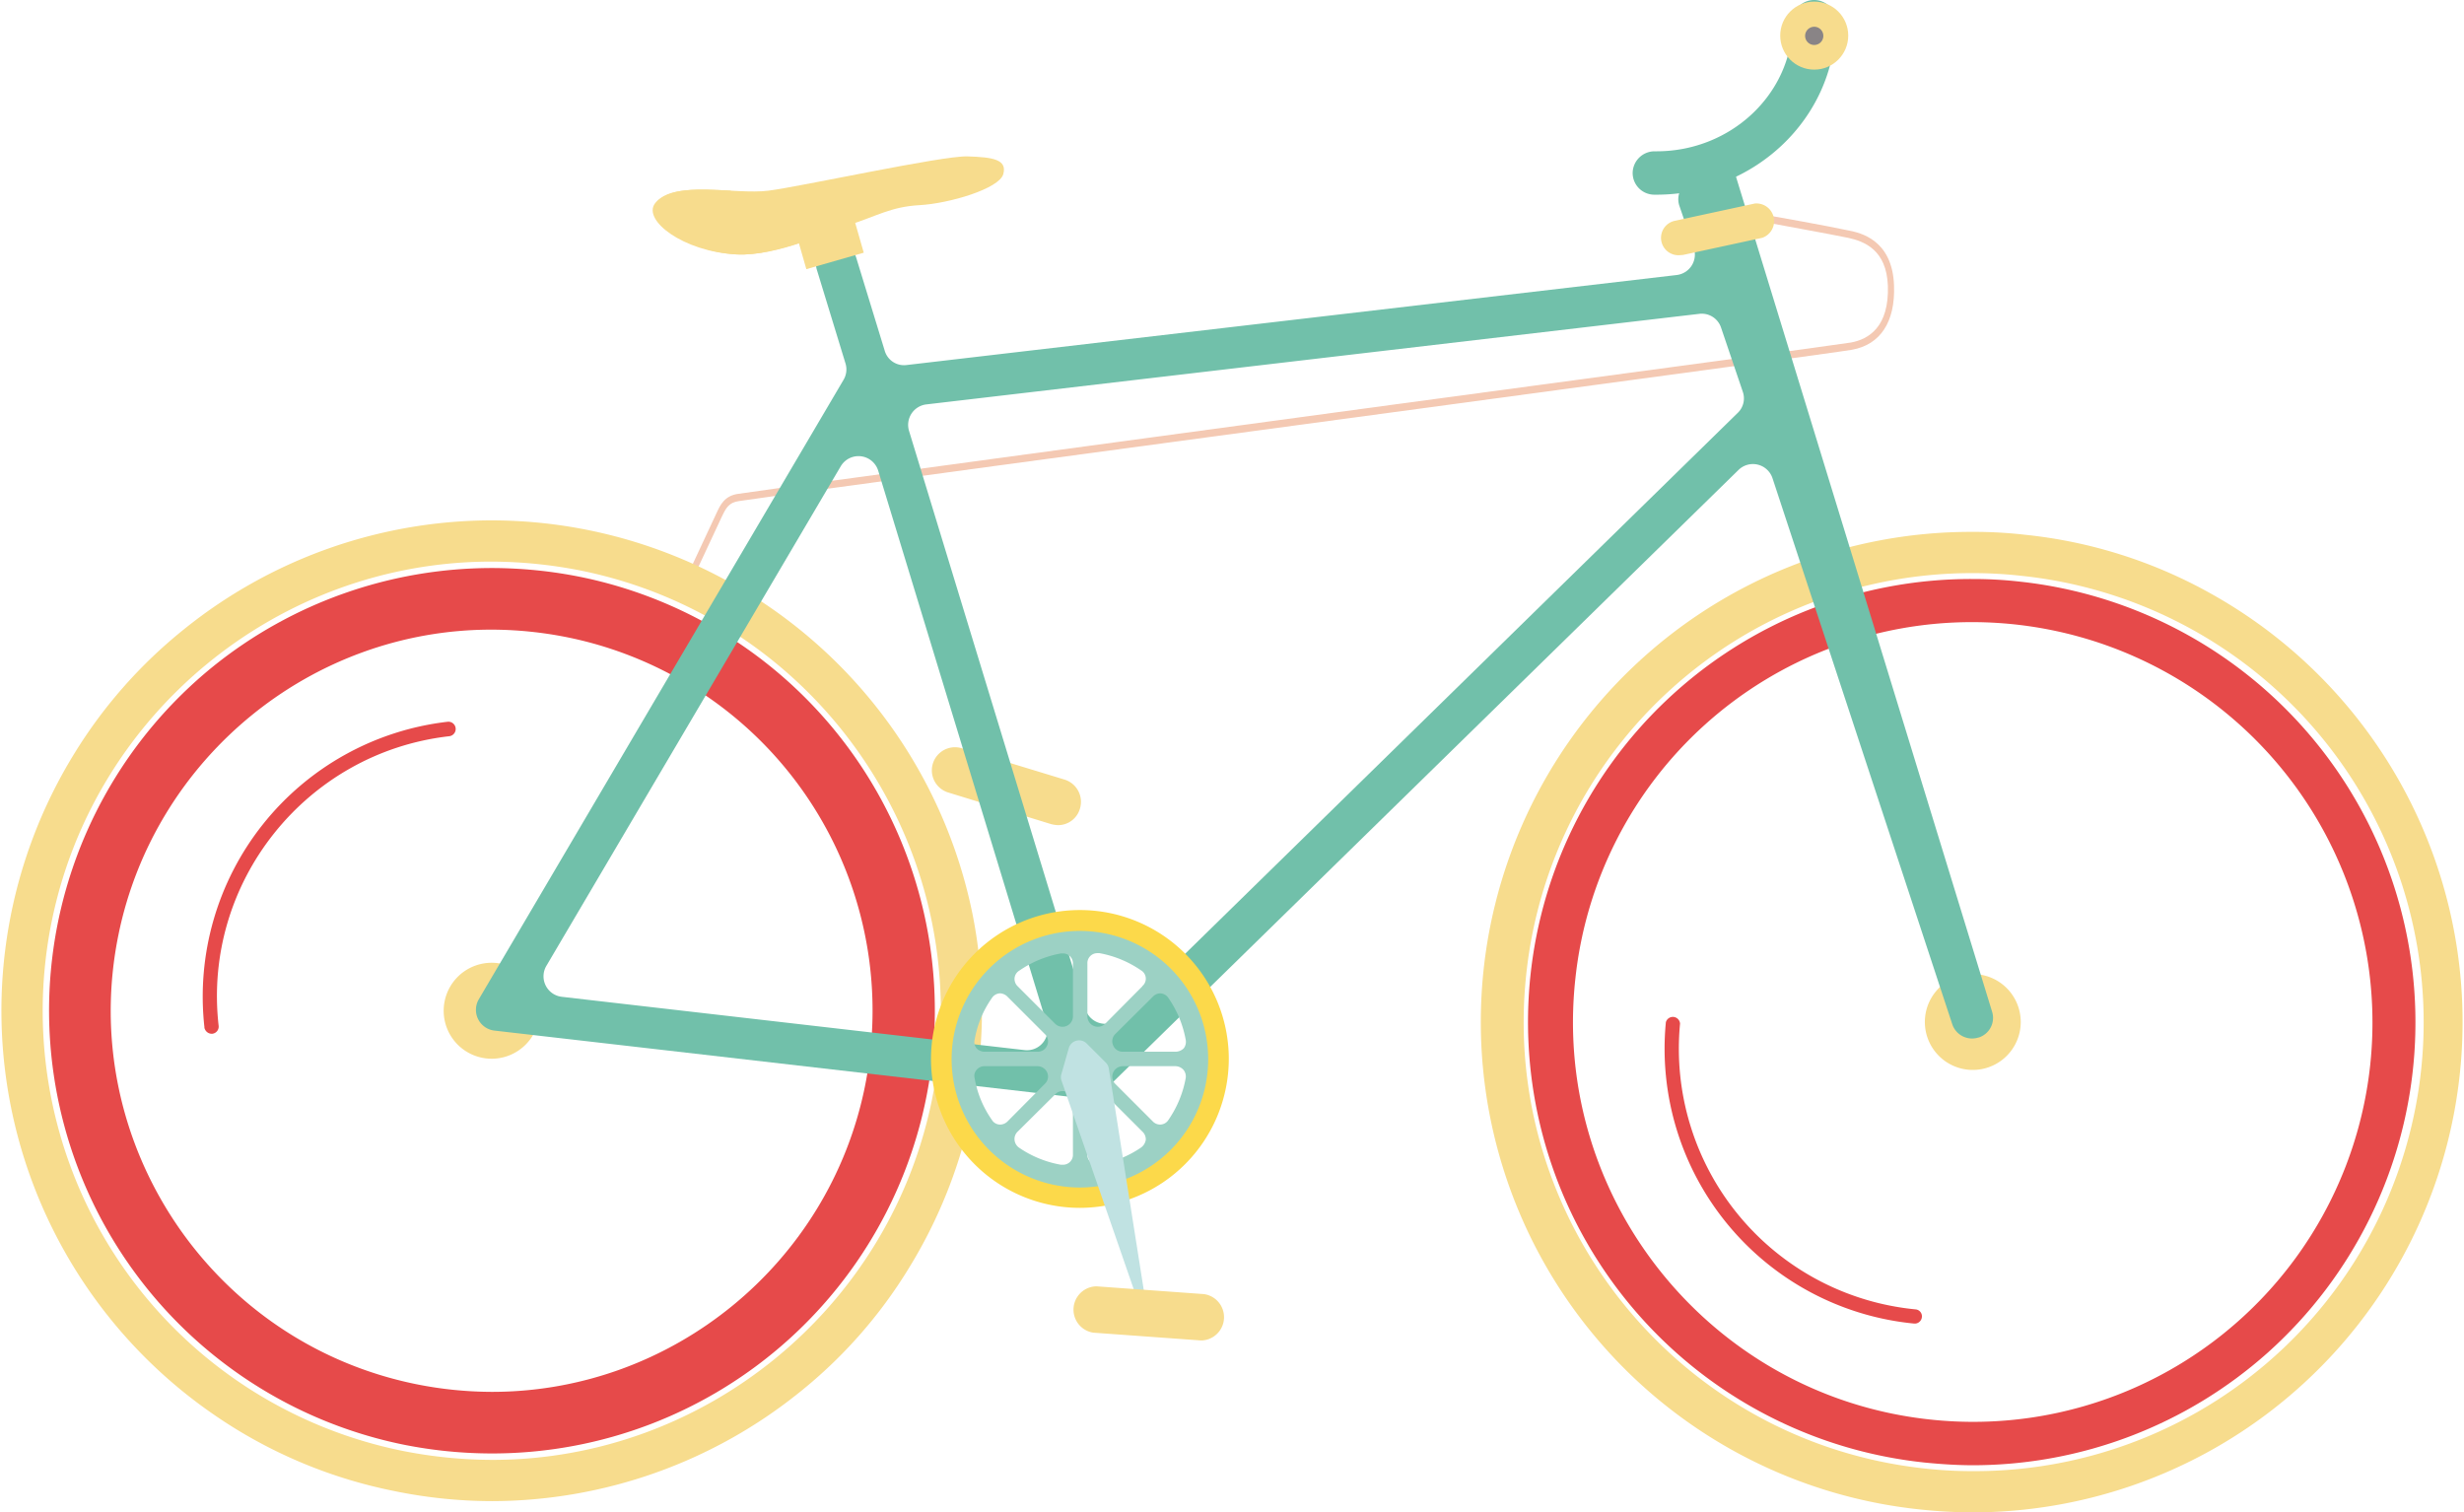 <svg xmlns="http://www.w3.org/2000/svg" width="919.1" height="564.1" viewBox="-0.007 -0.593 919.002 564.693" style=""><g><title>summerlic139_116277140</title><g data-name="Layer 2"><path d="M254.4 223.5l-2-1.4.6-1.2c.2-.3 9.3-19.8 14.1-30.1 1.3-2.8 2.9-6.3 8-7 29.1-4.2 143.6-19.6 244.5-33.3 89.6-12 166.9-22.5 171-23.2 6.6-1.2 14.3-5.8 13.8-21.2-.5-13.4-8.8-16.6-14.9-17.9s-28.4-5.3-28.7-5.4l-1.1-.2.4-2.7 1.1.2c.2 0 21.4 3.8 28.7 5.4 4 .8 16.2 3.3 16.8 20.5.5 13.6-5.1 22.1-15.7 24-4.2.8-81.6 11.2-171.1 23.3-101 13.6-215.4 29-244.5 33.2-3.7.5-4.8 2.5-6.3 5.6-4.8 10.4-14 29.9-14.1 30.2z" fill="#f4c9b3"></path><path d="M183.3 559.9a182.4 182.4 0 0 1-36.8-3.8 180.5 180.5 0 0 1-66.9-28.3 183 183 0 0 1-52.4-247A180.5 180.5 0 0 1 68 234.5a183.3 183.3 0 0 1 114.9-40.8 183.5 183.5 0 0 1 179.7 147 183.7 183.7 0 0 1-23.7 132.1 178.3 178.3 0 0 1-40.7 46.3 183.7 183.7 0 0 1-114.9 40.8zm-.4-350.8c-79.2 0-148.2 56.4-164.1 134.2a167.6 167.6 0 0 0 130.8 197.8 173.5 173.5 0 0 0 33.7 3.4c79.2 0 148.2-56.5 164.1-134.2 18.4-90.6-40.3-179.3-130.8-197.8a174.3 174.3 0 0 0-33.7-3.4z" fill="#f7dc8d"></path><path d="M75.9 383.5a.7.7 0 0 1-.1-.5 103.3 103.3 0 0 1 90.8-114.1 2.7 2.7 0 0 1 .6 5.4c-53.5 6.1-92.2 54.6-86.1 108.1a2.7 2.7 0 0 1-2.4 3 2.8 2.8 0 0 1-2.8-1.9z" fill="#e64a4a"></path><path d="M183.2 542.1a168.1 168.1 0 0 1-33.1-3.3 165.4 165.4 0 0 1-71-290.6 166 166 0 0 1 103.8-36.7 168.4 168.4 0 0 1 33.2 3.3 165.3 165.3 0 0 1-32.9 327.3zm-.3-307.6c-67.2 0-125.7 47.9-139.2 113.9-15.7 76.8 34.1 152.1 111 167.8a144.3 144.3 0 0 0 28.5 2.9c67.3 0 125.8-47.9 139.2-113.9a142.2 142.2 0 0 0-110.9-167.8 145.3 145.3 0 0 0-28.6-2.9z" fill="#e64a4a"></path><path d="M200.6 380.4a17.9 17.9 0 0 1-35.1-7.2 17.9 17.9 0 1 1 35.1 7.2z" fill="#f7dc8d"></path><path d="M736.3 564.1a190 190 0 0 1-20-1.1 183 183 0 0 1 19.5-365 166.4 166.4 0 0 1 20 1.1 179.4 179.4 0 0 1 69.3 22 183.1 183.1 0 0 1-88.8 343zm-.5-350.7a167.3 167.3 0 0 0-166.4 149.5c-10 91.9 56.7 174.8 148.6 184.8a159.1 159.1 0 0 0 18.3 1 167.6 167.6 0 0 0 17.9-334.3 162.1 162.1 0 0 0-18.4-1z" fill="#f7dc8d"></path><path d="M714.7 493.6h-.5a103.1 103.1 0 0 1-92.7-112.5 2.7 2.7 0 0 1 5.3.5 97.8 97.8 0 0 0 87.9 106.7 2.6 2.6 0 0 1 2.4 2.9 2.7 2.7 0 0 1-2.4 2.4z" fill="#e64a4a"></path><path d="M736.3 546.5c-6 0-12.1-.4-18.1-1a165.4 165.4 0 0 1 17.7-329.9 155.1 155.1 0 0 1 18 1 165.5 165.5 0 0 1 92.3 287.9 165.5 165.5 0 0 1-109.9 42zm-.4-314.8a148.9 148.9 0 0 0-148.2 133.2c-8.9 81.8 50.4 155.6 132.2 164.5a149.1 149.1 0 0 0 164.6-132.3 149.5 149.5 0 0 0-148.6-165.4z" fill="#e64a4a"></path><path d="M753.9 383a17.9 17.9 0 1 1-15.9-19.8 17.9 17.9 0 0 1 15.9 19.8z" fill="#f7dc8d"></path><path d="M394.5 307.5a11.7 11.7 0 0 1-2.6-.4l-38.4-11.8a8.6 8.6 0 0 1 5.1-16.5l38.4 11.7a8.7 8.7 0 0 1 5.7 10.9 8.5 8.5 0 0 1-8.2 6.1z" fill="#f7dc8d"></path><path d="M743.3 377.1l-95.7-312a7.7 7.7 0 0 0-12.8-3.1l-6.4 6.4a7.6 7.6 0 0 0-1.8 8l5.3 15.5a7.7 7.7 0 0 1-6.4 10.2L338 135.7a7.5 7.5 0 0 1-8.2-5.4l-10.6-34.6a7.7 7.7 0 0 0-9.6-5.2 7.7 7.7 0 0 0-5.1 9.7l10.7 35a7.6 7.6 0 0 1-.8 6.1L178.2 372.6a7.8 7.8 0 0 0 5.8 11.6l220.8 25.4a7.5 7.5 0 0 0 6.2-2.2l237.6-232.5a7.7 7.7 0 0 1 12.7 3L728.5 382a7.8 7.8 0 0 0 9.7 4.8h.1a7.7 7.7 0 0 0 5-9.7zM327.4 175.2l62.9 206.4a7.7 7.7 0 0 1-8.2 9.9l-172.8-19.9a7.7 7.7 0 0 1-5.8-11.6l109.9-186.5a7.7 7.7 0 0 1 14 1.7zm77.4 201.1l-65.9-216a7.7 7.7 0 0 1 6.5-9.9l288.5-33.8a7.6 7.6 0 0 1 8.2 5.1l8.1 23.9a7.5 7.5 0 0 1-1.9 8L417.5 379.5a7.7 7.7 0 0 1-12.7-3.2z" fill="#71c0aa"></path><path d="M441.1 358a7.1 7.1 0 0 0-1.5-1.5c-11.5-8.6-24.3-13.1-36.8-13.1a51.2 51.2 0 0 0-46 28.4c-9.5 18.8-6.7 40.6 7.7 59.9a9.3 9.3 0 0 0 1.4 1.4c11.6 8.6 24.3 13.2 36.9 13.2a51.2 51.2 0 0 0 46-28.4c9.4-18.8 6.6-40.7-7.7-59.9zm-26 31.7a3.8 3.8 0 0 1 .8-4.2l14-13.9a3.9 3.9 0 0 1 2.8-1.3 3.9 3.9 0 0 1 3.1 1.8 39.9 39.9 0 0 1 6.4 15.5 4 4 0 0 1-.7 3.2 4.4 4.4 0 0 1-3.1 1.3h-19.7a3.8 3.8 0 0 1-3.6-2.4zm10.9-22l-13.9 14a3.9 3.9 0 0 1-6.6-2.8v-19.7a3.7 3.7 0 0 1 3.7-3.9h.8a39.9 39.9 0 0 1 15.5 6.4 3.6 3.6 0 0 1 .5 5.9zm-20.5 43a3.9 3.9 0 0 1 3.9-3.9 3.6 3.6 0 0 1 2.7 1.2l13.9 13.9a3.9 3.9 0 0 1 1.3 3.1 4.4 4.4 0 0 1-1.8 2.9 39.7 39.7 0 0 1-15.5 6.3h-.8a3.6 3.6 0 0 1-3.7-3.9zm9.6-10.8a4 4 0 0 1 3.6-2.4h19.7a4.1 4.1 0 0 1 3 1.4 3.9 3.9 0 0 1 .8 3.1 39.9 39.9 0 0 1-6.4 15.5 3.7 3.7 0 0 1-3.1 1.8 3.8 3.8 0 0 1-2.8-1.2l-14-14a3.8 3.8 0 0 1-.8-4.2zm-15-21a3.9 3.9 0 0 1-6.6 2.8l-14-14a3.8 3.8 0 0 1-1.2-3.1 3.7 3.7 0 0 1 1.8-2.8 39.9 39.9 0 0 1 15.5-6.4h.8a3.7 3.7 0 0 1 3.7 3.9zm-9.6 10.8a3.8 3.8 0 0 1-3.6 2.4h-19.7a4.1 4.1 0 0 1-3.1-1.3 3.6 3.6 0 0 1-.7-3.2 38.4 38.4 0 0 1 6.4-15.5 3.8 3.8 0 0 1 3.1-1.8 4.1 4.1 0 0 1 2.8 1.3l13.9 13.9a3.7 3.7 0 0 1 .9 4.2zm-26.4 9.2a3.8 3.8 0 0 1 3.1-1.4h19.7a4 4 0 0 1 3.6 2.4 3.7 3.7 0 0 1-.9 4.2l-13.9 14a3.9 3.9 0 0 1-2.8 1.2 3.6 3.6 0 0 1-3.1-1.8 38.4 38.4 0 0 1-6.4-15.5 3.4 3.4 0 0 1 .7-3.1zm15.4 23l14-13.9a3.6 3.6 0 0 1 2.7-1.2 3.9 3.9 0 0 1 3.9 3.9v19.7a3.7 3.7 0 0 1-3.7 3.9h-.8a39.7 39.7 0 0 1-15.5-6.3 4 4 0 0 1-1.8-2.9 3.8 3.8 0 0 1 1.2-3.2z" fill="#9cd1c4"></path><path d="M402.8 450.4a55.6 55.6 0 1 1 55.5-55.6 55.7 55.7 0 0 1-55.5 55.6zm0-103.4a47.9 47.9 0 1 0 47.8 47.8 47.9 47.9 0 0 0-47.8-47.8z" fill="#fcd94a"></path><path d="M626.5 94.7a6.5 6.5 0 0 1-1.4-12.9l29.6-6.4a6.6 6.6 0 0 1 2.8 12.8l-29.6 6.4z" fill="#f7dc8d"></path><path d="M395.8 400.4l2.8-9.8a4 4 0 0 1 6.6-1.6l7.2 7.2a3.9 3.9 0 0 1 1.1 2.2l14 88.7a1.2 1.2 0 0 1-2.3.6l-29.4-84.9a3.9 3.9 0 0 1 0-2.4z" fill="#c0e2e2"></path><path d="M448.4 499.9h-.6l-40.1-2.9a8.7 8.7 0 0 1 1.2-17.3l40.1 2.9a8.7 8.7 0 0 1-.6 17.3z" fill="#f7dc8d"></path><path d="M244.4 75.4c6.6-9 29.5-3.2 42-4.8s64.9-13.1 74.3-12.8 14.9 1.1 13.4 6.6-20.3 11-31.2 11.6-15.9 4.1-27.3 7.7c-5 1.5-25.8 11.5-40.9 10.7-20-1.1-34.1-13.9-30.3-19z" fill="#f7dc8d"></path><path d="M272.2 70.6c-11.3-.6-23.6-1.4-28.2 4.8s10.4 17.9 30.3 19c15.1.8 35.9-9.2 40.9-10.7l.8-.3c-19.7-2-35.8-6.7-43.8-12.8z" fill="#f7dc8d"></path><path fill="#f7dc8d" d="M297.16 88.073l21.436-6.147 3.393 11.833-21.436 6.147z"></path><path d="M618 72.1h-.9a8.1 8.1 0 0 1-8-8.2 8.2 8.2 0 0 1 8.1-8h.8c27.7 0 50.4-21.2 50.8-47.6a8.1 8.1 0 1 1 16.1.2c-.4 35.2-30.4 63.6-66.9 63.6z" fill="#71c0aa"></path><circle cx="676.9" cy="12.7" r="12.7" fill="#f7dc8d"></circle><path d="M680.3 12.7a3.4 3.4 0 1 1-3.4-3.3 3.4 3.4 0 0 1 3.4 3.3z" fill="#898486"></path></g></g></svg>